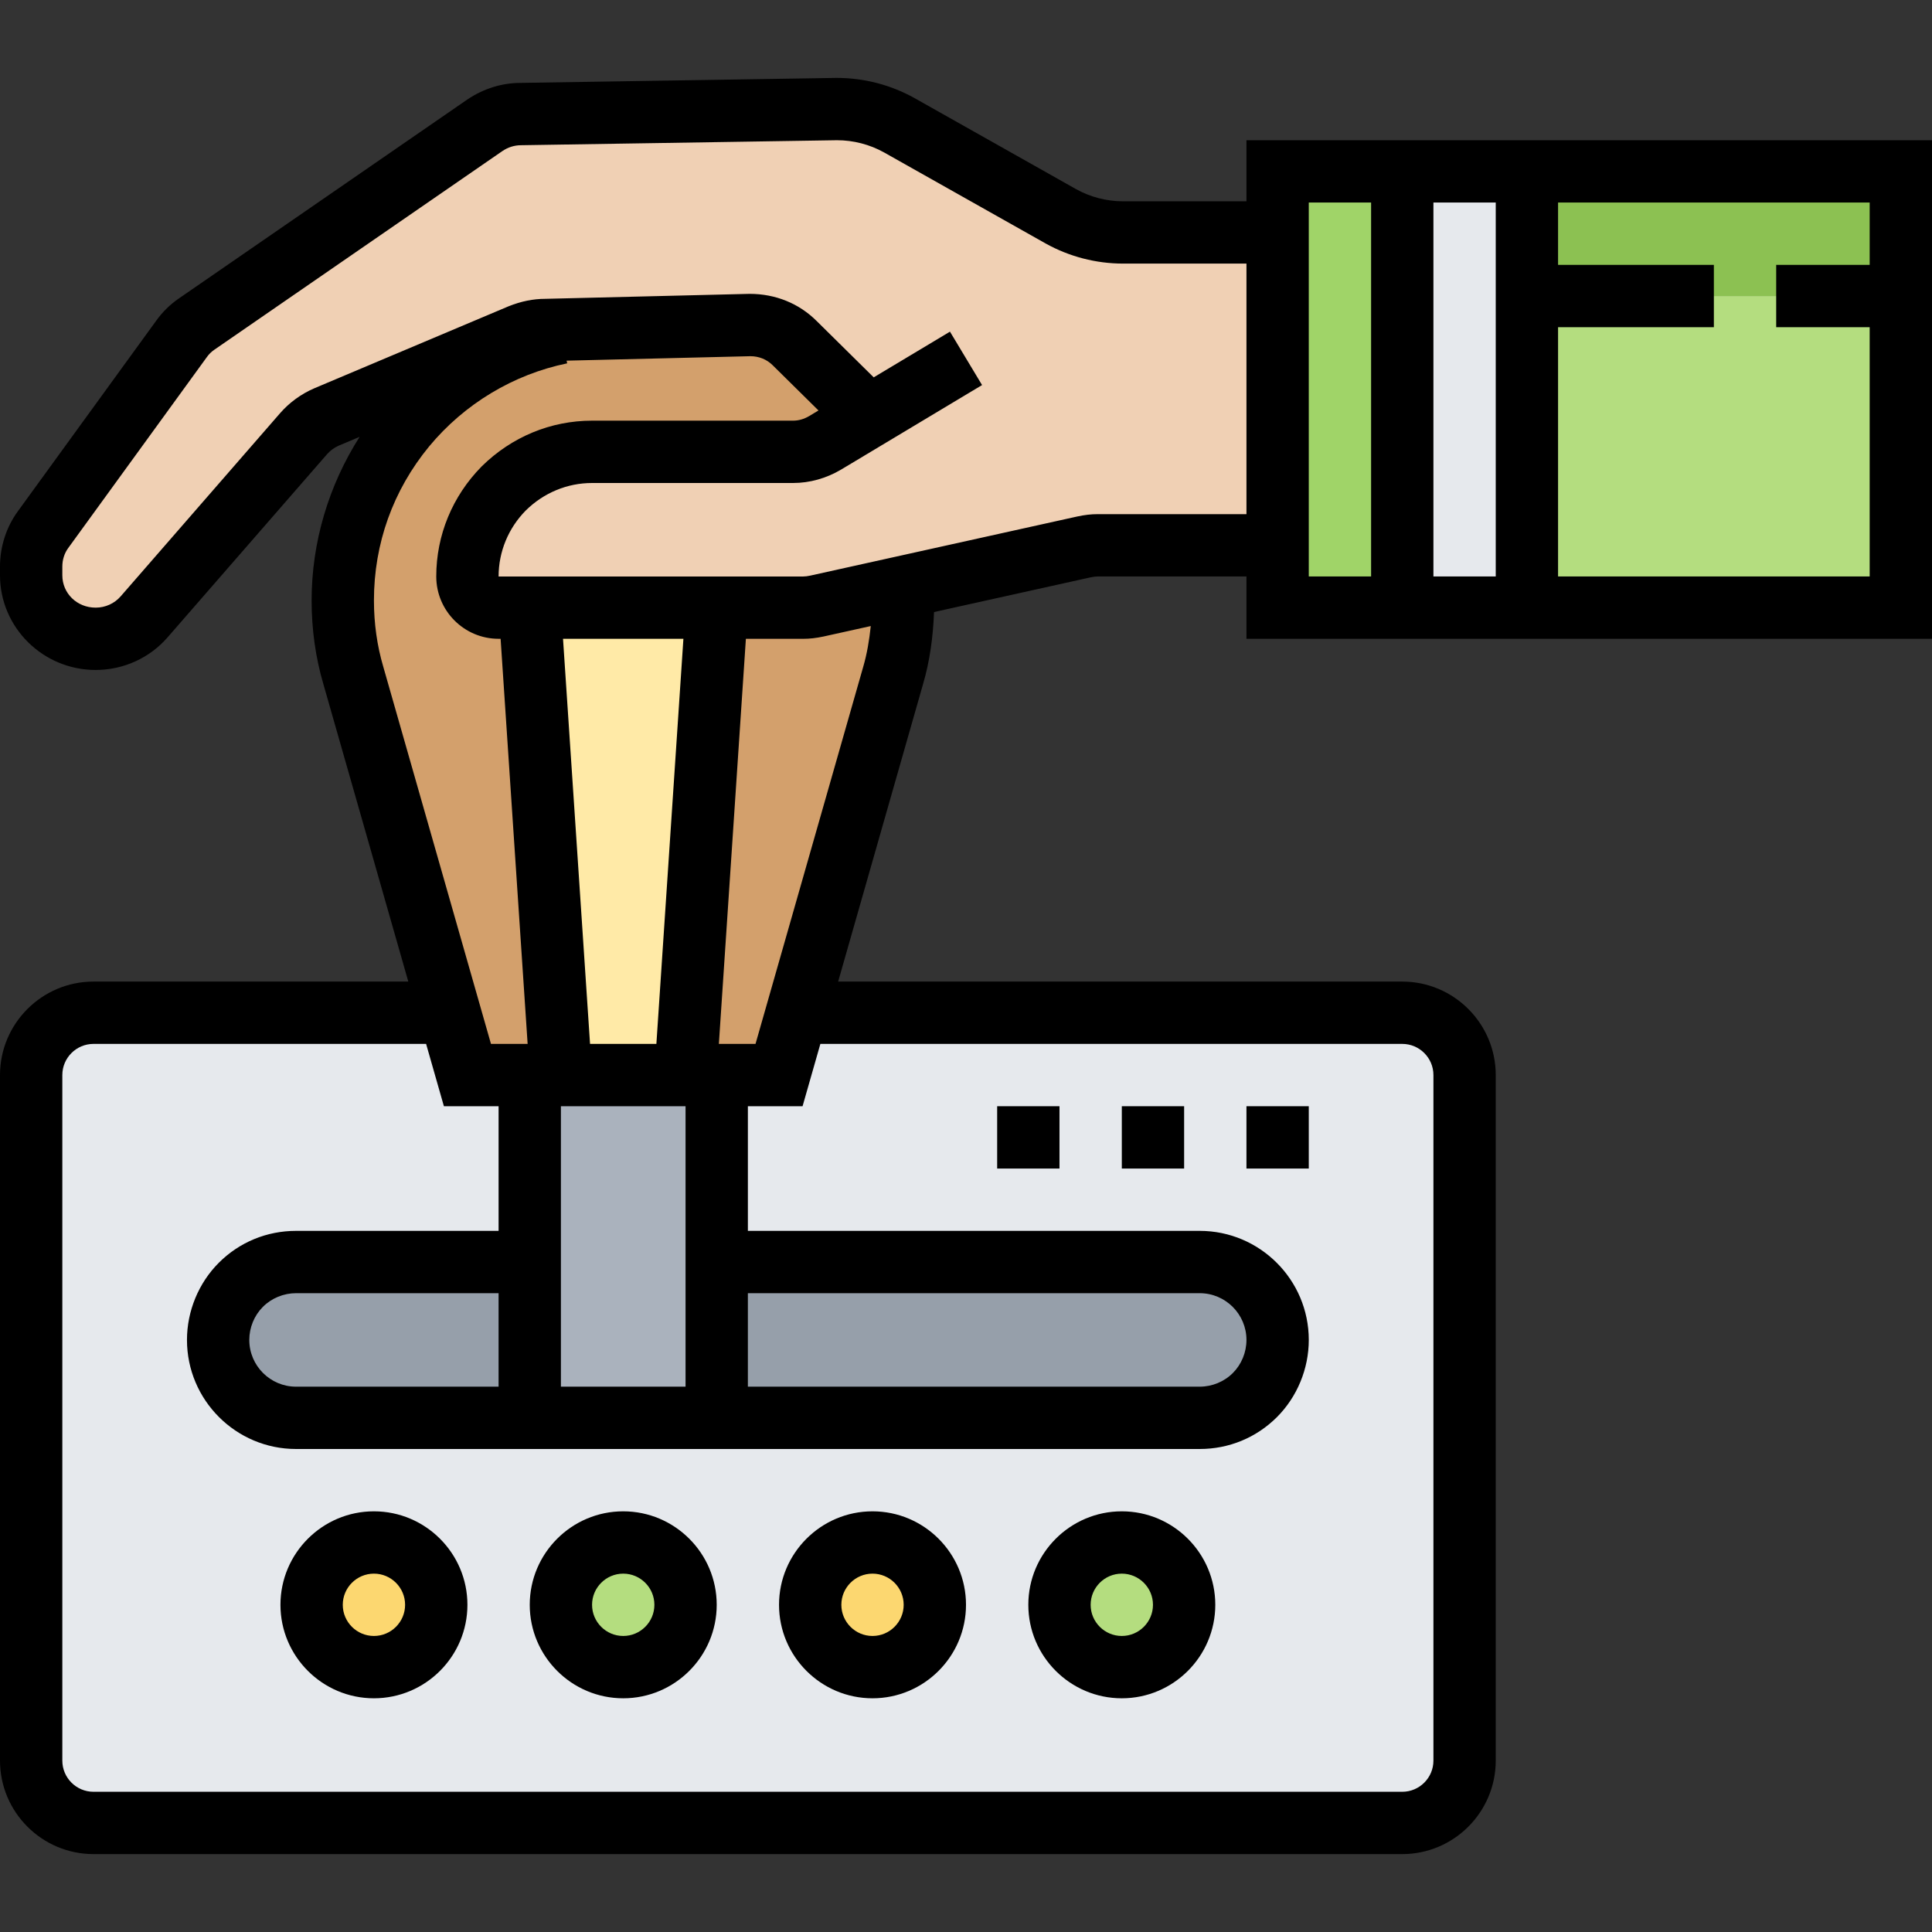 <svg height="496pt" viewBox="0 -20 496 496" width="496pt" xmlns="http://www.w3.org/2000/svg"><rect x="0" y="-20" width="496" height="496" fill="#333333" stroke="none"/><path d="m392 24h96v32h-96zm0 0" fill="#8cc152"/><path d="m204.559 240h155.441c8.801 0 16 7.199 16 16v176c0 8.801-7.199 16-16 16h-336c-8.801 0-16-7.199-16-16v-176c0-8.801 7.199-16 16-16h91.441l4.559 16h16v48h-60c-5.52 0-10.559 2.238-14.16 5.84-3.602 3.602-5.84 8.641-5.84 14.16 0 11.039 8.961 20 20 20h232c5.52 0 10.559-2.238 14.16-5.84 3.602-3.602 5.84-8.641 5.84-14.16 0-11.039-8.961-20-20-20h-124v-48h16zm0 0" fill="#e6e9ed"/><path d="m136 304v40h-60c-11.039 0-20-8.961-20-20 0-5.52 2.238-10.559 5.84-14.16 3.602-3.602 8.641-5.84 14.16-5.84zm0 0" fill="#969faa"/><path d="m308 304c11.039 0 20 8.961 20 20 0 5.52-2.238 10.559-5.84 14.16-3.602 3.602-8.641 5.84-14.16 5.84h-124v-40zm0 0" fill="#969faa"/><path d="m112 392c0 8.836-7.164 16-16 16s-16-7.164-16-16 7.164-16 16-16 16 7.164 16 16zm0 0" fill="#fcd770"/><path d="m240 392c0 8.836-7.164 16-16 16s-16-7.164-16-16 7.164-16 16-16 16 7.164 16 16zm0 0" fill="#fcd770"/><path d="m176 392c0 8.836-7.164 16-16 16s-16-7.164-16-16 7.164-16 16-16 16 7.164 16 16zm0 0" fill="#b4dd7f"/><path d="m304 392c0 8.836-7.164 16-16 16s-16-7.164-16-16 7.164-16 16-16 16 7.164 16 16zm0 0" fill="#b4dd7f"/><path d="m184 256v88h-48v-88zm0 0" fill="#aab2bd"/><path d="m184 136-8 120h-32l-8-120zm0 0" fill="#ffeaa7"/><path d="m209.68 135.602 22.16-4.883c.16 1.121.16 2.242.16 3.441 0 6.559-.879 13.039-2.719 19.281l-24.723 86.559-4.559 16h-24l8-120h22.238c1.203 0 2.32-.16 3.441-.398zm0 0" fill="#d3a06c"/><path d="m223.121 86.961-11.281 6.719c-2.559 1.52-5.359 2.32-8.238 2.32h-51.602c-8.801 0-16.801 3.602-22.641 9.359-5.758 5.84-9.359 13.84-9.359 22.641 0 4.398 3.602 8 8 8h8l8 120h-24l-4.559-16-24.723-86.559c-1.84-6.242-2.719-12.723-2.719-19.281 0-16.961 6-32.48 16-44.641 10-12.078 24-20.801 40-24.078v-.801l48.641-1.199c4.32 0 8.398 1.68 11.359 4.637zm0 0" fill="#d3a06c"/><path d="m392 56h96v80h-96zm0 0" fill="#b4dd7f"/><path d="m392 56v80h-32v-112h32zm0 0" fill="#e6e9ed"/><path d="m360 24v112h-32v-112zm0 0" fill="#a0d468"/><path d="m231.84 130.719-22.16 4.883c-1.121.238-2.238.398-3.441.398h-78.238c-4.398 0-8-3.602-8-8 0-8.801 3.602-16.801 9.359-22.641 5.84-5.758 13.84-9.359 22.641-9.359h51.602c2.879 0 5.68-.801 8.238-2.32l11.281-6.719-19.121-18.883c-2.961-2.957-7.039-4.637-11.359-4.637l-48.641 1.199-4 .078c-2.16 0-4.32.48-6.32 1.281l-49.84 21.039c-2.238.961-4.32 2.48-5.918 4.32l-40.883 46.961c-3.117 3.602-7.68 5.68-12.48 5.68-9.199 0-16.559-7.281-16.559-16.32v-2.238c0-3.363 1.039-6.723 3.039-9.441l35.602-49.039c1.039-1.441 2.32-2.723 3.84-3.762l74-51.039c2.719-1.84 5.918-2.879 9.199-2.879l81.199-1.281c5.602 0 11.121 1.441 16 4.16l41.441 23.359c4.879 2.719 10.398 4.16 16 4.16h39.68v80.32h-46.238c-1.203 0-2.32.16-3.441.398zm0 0" fill="#f0d0b4"/><path d="m496 144v-128h-176v15.68h-31.68c-4.223 0-8.41-1.086-12.074-3.129l-41.477-23.375c-6.066-3.383-12.945-5.176-20.008-5.176l-81.082 1.281c-4.84 0-9.566 1.473-13.742 4.293l-73.977 51.02c-2.242 1.535-4.199 3.445-5.801 5.664l-35.574 49c-2.953 4.031-4.586 9.07-4.586 14.184v2.238c0 13.41 11.016 24.32 24.559 24.32 7.137 0 13.891-3.078 18.512-8.426l40.891-46.965c.809-.93 1.91-1.73 2.992-2.195l5.367-2.262c-7.953 12.496-12.32 27.086-12.32 42.008 0 7.441 1.023 14.688 3.023 21.48l21.801 76.359h-80.824c-13.23 0-24 10.77-24 24v176c0 13.23 10.77 24 24 24h336c13.23 0 24-10.77 24-24v-176c0-13.23-10.77-24-24-24h-144.824l21.777-76.297c1.75-5.926 2.598-12.191 2.84-18.574l40.191-8.906c.727-.152 1.273-.223 1.777-.223h38.238v16zm-112-16h-16v-96h16zm96-80h-24v16h24v64h-80v-64h40v-16h-40v-16h80zm-144-16h16v96h-16zm-240 102.16c0-14.602 4.902-28.281 14.16-39.535 9.055-10.938 21.648-18.512 35.449-21.344l-.145-.688 47.176-1.145c2.191 0 4.223.816 5.734 2.328l11.754 11.605-2.375 1.426c-1.34.793-2.738 1.191-4.152 1.191h-51.602c-10.594 0-20.633 4.145-28.336 11.742-7.52 7.625-11.664 17.664-11.664 28.258 0 8.824 7.176 16 16 16h.52l6.938 104h-9.41l-27.648-96.824c-1.59-5.383-2.398-11.113-2.398-17.016zm96 177.84h116c6.617 0 12 5.383 12 12 0 3.184-1.273 6.281-3.496 8.496-2.223 2.23-5.328 3.504-8.504 3.504h-116zm-16 24h-32v-72h32zm-48 0h-52c-6.617 0-12-5.383-12-12 0-3.184 1.273-6.281 3.496-8.496 2.223-2.23 5.328-3.504 8.504-3.504h52zm23.48-88-6.938-104h30.906l-6.938 104zm208.52 0c4.406 0 8 3.586 8 8v176c0 4.414-3.594 8-8 8h-336c-4.406 0-8-3.586-8-8v-176c0-4.414 3.594-8 8-8h85.391l4.57 16h14.039v32h-52c-7.504 0-14.535 2.902-19.816 8.176-5.199 5.199-8.184 12.418-8.184 19.824 0 15.441 12.559 28 28 28h232c7.504 0 14.535-2.902 19.816-8.176 5.199-5.199 8.184-12.418 8.184-19.824 0-15.441-12.559-28-28-28h-116v-32h14.039l4.57-16zm-138.406-96.754-27.633 96.754h-9.41l6.938-104h14.75c1.641 0 3.266-.184 5.168-.586l12.145-2.688c-.383 3.586-.957 7.121-1.957 10.52zm60.168-39.246c-1.641 0-3.266.184-5.176.594l-68.57 15.184c-.727.152-1.273.223-1.777.223h-78.238c0-6.359 2.504-12.406 6.977-16.945 4.617-4.551 10.664-7.055 17.023-7.055h51.602c4.27 0 8.527-1.191 12.336-3.449l36.184-21.695-8.242-13.711-19.574 11.734-14.648-14.465c-4.496-4.492-10.535-6.973-17.199-6.973h-.008l-52.449 1.277c-3.098 0-6.215.625-9.434 1.914l-49.887 21.055c-3.359 1.441-6.406 3.664-8.801 6.418l-40.895 46.984c-1.602 1.848-3.945 2.91-6.426 2.91-4.797 0-8.559-3.656-8.559-8.32v-2.238c0-1.73.527-3.402 1.512-4.746l35.617-49.055c.527-.738 1.16-1.352 1.895-1.855l73.945-51c1.457-.984 3.086-1.504 4.84-1.504l81.07-1.281c4.227 0 8.41 1.09 12.074 3.129l41.48 23.375c6.07 3.383 12.949 5.168 19.895 5.168h31.672v64.328zm0 0"/><path d="m96 368c-13.23 0-24 10.77-24 24s10.77 24 24 24 24-10.77 24-24-10.77-24-24-24zm0 32c-4.406 0-8-3.586-8-8s3.594-8 8-8 8 3.586 8 8-3.594 8-8 8zm0 0"/><path d="m160 368c-13.23 0-24 10.77-24 24s10.77 24 24 24 24-10.77 24-24-10.77-24-24-24zm0 32c-4.406 0-8-3.586-8-8s3.594-8 8-8 8 3.586 8 8-3.594 8-8 8zm0 0"/><path d="m224 368c-13.23 0-24 10.77-24 24s10.77 24 24 24 24-10.77 24-24-10.77-24-24-24zm0 32c-4.406 0-8-3.586-8-8s3.594-8 8-8 8 3.586 8 8-3.594 8-8 8zm0 0"/><path d="m288 368c-13.23 0-24 10.77-24 24s10.77 24 24 24 24-10.77 24-24-10.77-24-24-24zm0 32c-4.406 0-8-3.586-8-8s3.594-8 8-8 8 3.586 8 8-3.594 8-8 8zm0 0"/><path d="m256 264h16v16h-16zm0 0"/><path d="m288 264h16v16h-16zm0 0"/><path d="m320 264h16v16h-16zm0 0"/></svg>